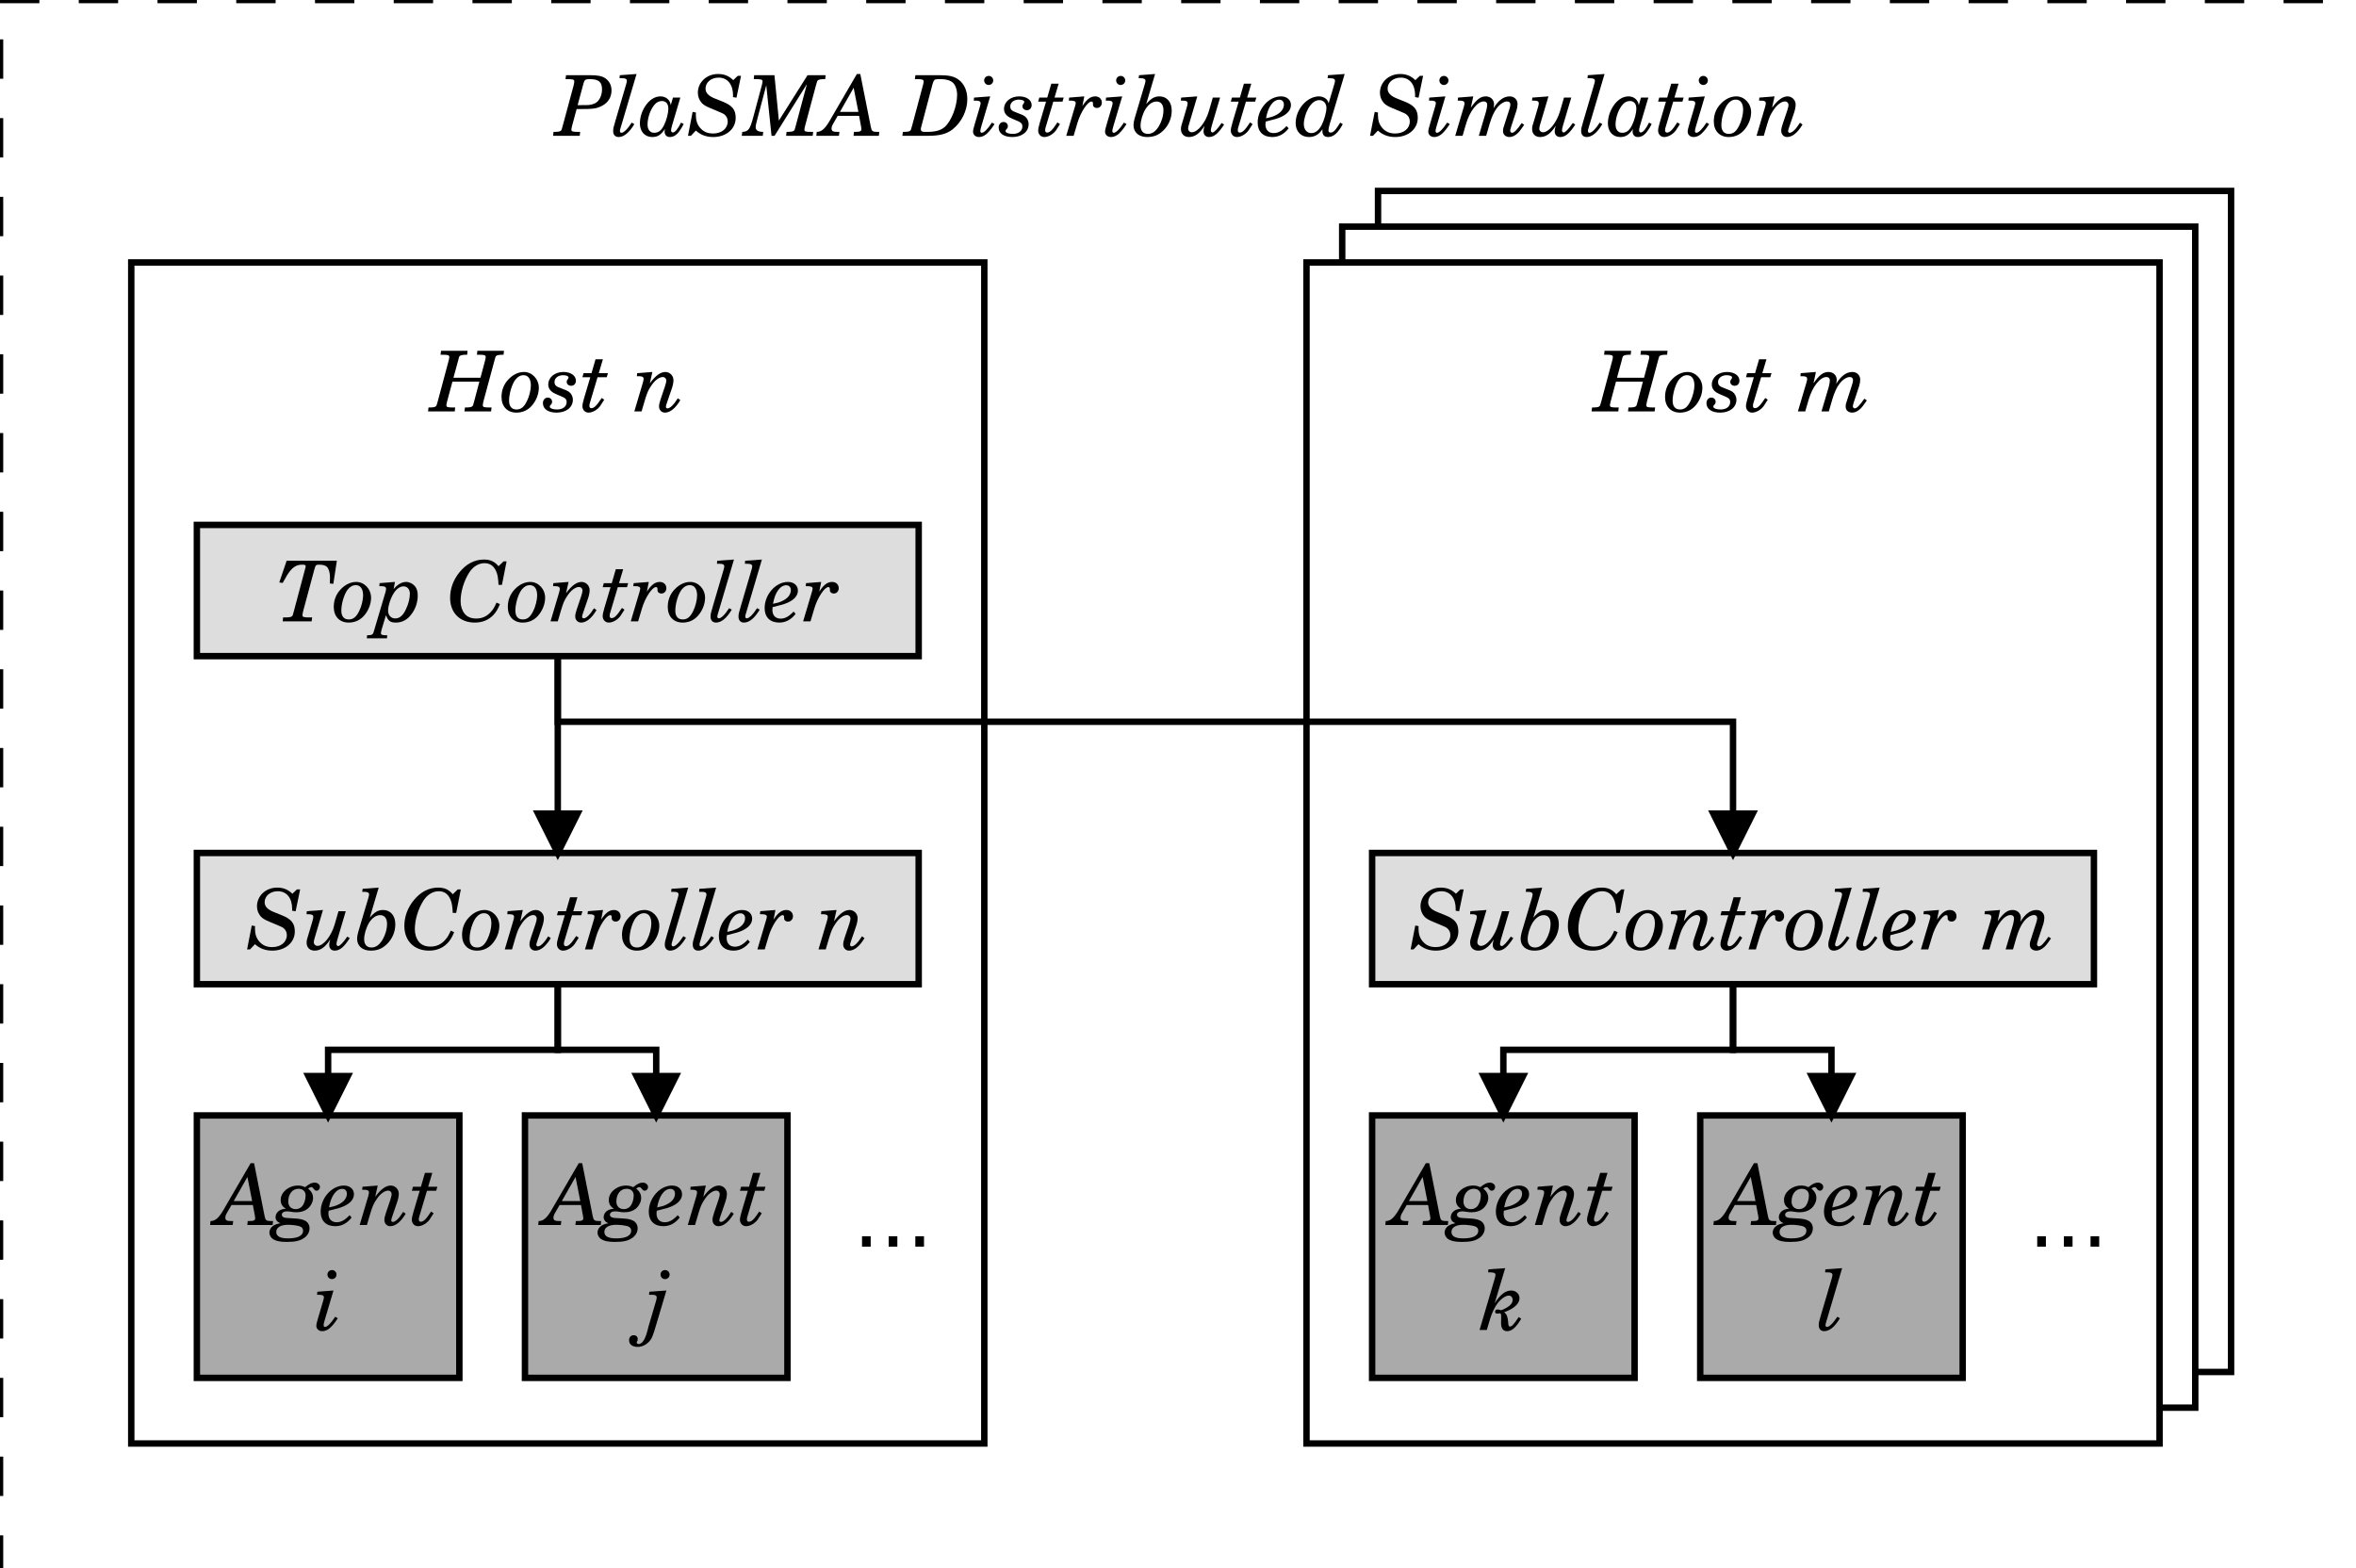 <?xml version="1.0" encoding="UTF-8"?>
<svg xmlns="http://www.w3.org/2000/svg" xmlns:xlink="http://www.w3.org/1999/xlink" width="365pt" height="243pt" viewBox="0 0 365 243" version="1.1">
<defs>
<g>
<symbol overflow="visible" id="glyph0-0">
<path style="stroke:none;" d=""/>
</symbol>
<symbol overflow="visible" id="glyph0-1">
<path style="stroke:none;" d="M 3.219 -4.141 L 3.438 -4.141 C 5.859 -4.141 6.312 -4.203 7.203 -4.672 C 8.109 -5.156 8.625 -6 8.625 -7.031 C 8.625 -7.844 8.281 -8.484 7.656 -8.922 C 7.172 -9.25 6.484 -9.391 5.406 -9.391 L 1.578 -9.391 L 1.5 -8.781 L 1.828 -8.781 C 2.672 -8.781 2.859 -8.703 2.859 -8.422 C 2.859 -8.312 2.812 -8.047 2.75 -7.781 L 1.078 -1.594 C 0.891 -0.891 0.891 -0.891 0.781 -0.797 C 0.641 -0.656 0.344 -0.609 -0.297 -0.609 L -0.359 -0.609 L -0.422 0 L 3.703 0 L 3.766 -0.609 L 3.438 -0.609 C 2.594 -0.609 2.406 -0.672 2.406 -0.969 C 2.406 -1.062 2.406 -1.062 2.531 -1.594 Z M 3.375 -4.75 L 4.297 -8.156 C 4.422 -8.641 4.594 -8.781 5.125 -8.781 L 5.281 -8.781 C 6.641 -8.781 7.156 -8.328 7.156 -7.172 C 7.156 -6.531 6.953 -5.922 6.609 -5.484 C 6.266 -5.062 5.797 -4.844 5.078 -4.766 C 4.906 -4.75 4.906 -4.75 3.625 -4.75 Z M 3.375 -4.75 "/>
</symbol>
<symbol overflow="visible" id="glyph0-2">
<path style="stroke:none;" d="M 3.828 -9.578 L 1.234 -9.391 L 1.188 -8.922 L 1.594 -8.922 C 2.125 -8.922 2.328 -8.797 2.328 -8.516 C 2.328 -8.391 2.281 -8.203 2.203 -7.938 L 0.562 -2.359 C 0.25 -1.328 0.203 -1.125 0.203 -0.719 C 0.203 -0.156 0.531 0.188 1.047 0.188 C 1.875 0.188 2.703 -0.5 3.484 -1.812 L 3.078 -2.047 C 2.438 -1.047 1.844 -0.469 1.484 -0.469 C 1.344 -0.469 1.25 -0.578 1.25 -0.734 C 1.25 -0.891 1.25 -0.891 1.422 -1.453 Z M 3.828 -9.578 "/>
</symbol>
<symbol overflow="visible" id="glyph0-3">
<path style="stroke:none;" d="M 5.141 -5.922 L 4.797 -4.75 C 4.703 -5.547 4.062 -6.109 3.219 -6.109 C 2.422 -6.109 1.672 -5.688 1.062 -4.906 C 0.406 -4.062 0.016 -2.969 0.016 -1.922 C 0.016 -0.656 0.781 0.188 1.938 0.188 C 2.75 0.188 3.266 -0.125 3.906 -1.062 C 3.859 -0.875 3.844 -0.781 3.844 -0.656 C 3.844 -0.141 4.172 0.188 4.641 0.188 C 5.219 0.188 5.703 -0.109 6.156 -0.75 C 6.422 -1.125 6.641 -1.484 6.797 -1.828 L 6.391 -2.047 C 5.906 -1.062 5.453 -0.516 5.109 -0.516 C 4.969 -0.516 4.844 -0.656 4.844 -0.844 C 4.844 -0.969 4.891 -1.219 4.984 -1.547 L 6.281 -5.922 Z M 3.438 -5.391 C 4.047 -5.391 4.422 -4.953 4.422 -4.234 C 4.422 -3.5 4.156 -2.453 3.75 -1.641 C 3.359 -0.828 2.891 -0.469 2.234 -0.469 C 1.594 -0.469 1.203 -0.953 1.203 -1.734 C 1.203 -2.891 1.703 -4.234 2.391 -4.938 C 2.672 -5.234 3.047 -5.391 3.438 -5.391 Z M 3.438 -5.391 "/>
</symbol>
<symbol overflow="visible" id="glyph0-4">
<path style="stroke:none;" d="M 8.219 -9.297 L 7.719 -9.297 L 7.016 -8.625 C 6.344 -9.281 5.609 -9.578 4.656 -9.578 C 2.906 -9.578 1.531 -8.312 1.531 -6.672 C 1.531 -6.078 1.75 -5.516 2.141 -5.078 C 2.406 -4.797 2.766 -4.578 3.438 -4.297 L 4.562 -3.828 C 5.266 -3.531 5.422 -3.453 5.578 -3.359 C 5.953 -3.078 6.156 -2.703 6.156 -2.219 C 6.156 -1.125 5.219 -0.359 3.891 -0.359 C 3.047 -0.359 2.422 -0.625 1.906 -1.203 C 1.438 -1.734 1.219 -2.375 1.219 -3.25 C 1.219 -3.297 1.219 -3.469 1.234 -3.609 L 0.719 -3.703 L 0 0 L 0.453 0 L 1.219 -0.812 C 1.953 -0.141 2.844 0.188 3.906 0.188 C 5.922 0.188 7.391 -1.062 7.391 -2.781 C 7.391 -4.062 6.844 -4.719 5.297 -5.328 L 4.203 -5.766 C 3.172 -6.172 2.719 -6.656 2.719 -7.312 C 2.719 -8.281 3.594 -9.016 4.75 -9.016 C 6.125 -9.016 6.984 -7.969 6.984 -6.25 C 6.984 -6.219 6.984 -6.109 6.969 -6 L 7.516 -5.906 Z M 8.219 -9.297 "/>
</symbol>
<symbol overflow="visible" id="glyph0-5">
<path style="stroke:none;" d="M 4.719 -9.391 L 1.578 -9.391 L 1.516 -8.781 L 1.844 -8.781 C 2.688 -8.781 2.875 -8.703 2.875 -8.422 C 2.875 -8.312 2.828 -8.094 2.75 -7.781 L 1.422 -2.828 C 0.922 -0.969 0.656 -0.641 -0.266 -0.609 L -0.344 0 L 2.906 0 L 2.984 -0.609 C 2.203 -0.609 1.812 -0.844 1.812 -1.328 C 1.812 -1.609 1.828 -1.656 2.125 -2.828 L 3.453 -7.828 L 4.266 0 L 4.734 0 L 9.75 -8.016 L 8.031 -1.594 C 7.844 -0.891 7.844 -0.891 7.734 -0.797 C 7.594 -0.656 7.281 -0.609 6.641 -0.609 L 6.594 -0.609 L 6.531 0 L 10.641 0 L 10.719 -0.609 L 10.391 -0.609 C 9.547 -0.609 9.359 -0.672 9.359 -0.969 C 9.359 -1.047 9.406 -1.344 9.484 -1.594 L 11.141 -7.781 C 11.344 -8.5 11.344 -8.5 11.438 -8.594 C 11.578 -8.719 11.875 -8.781 12.531 -8.781 L 12.578 -8.781 L 12.656 -9.391 L 9.844 -9.391 L 5.406 -2.359 Z M 4.719 -9.391 "/>
</symbol>
<symbol overflow="visible" id="glyph0-6">
<path style="stroke:none;" d="M 5.75 -9.578 L 5.219 -9.578 L 0.922 -2.188 C 0.234 -1.047 -0.297 -0.609 -1 -0.609 L -1.062 0 L 2.438 0 L 2.516 -0.609 L 2.203 -0.609 C 1.516 -0.609 1.297 -0.734 1.297 -1.125 C 1.297 -1.328 1.375 -1.594 1.531 -1.844 L 2.25 -3.094 L 5.562 -3.094 L 5.859 -1.5 C 5.891 -1.344 5.922 -1.172 5.922 -1.078 C 5.922 -0.703 5.719 -0.609 4.984 -0.609 L 4.766 -0.609 L 4.703 0 L 8.625 0 L 8.688 -0.609 L 8.359 -0.609 C 7.641 -0.609 7.5 -0.734 7.375 -1.406 Z M 5.453 -3.703 L 2.594 -3.703 L 4.719 -7.438 Z M 5.453 -3.703 "/>
</symbol>
<symbol overflow="visible" id="glyph0-7">
<path style="stroke:none;" d=""/>
</symbol>
<symbol overflow="visible" id="glyph0-8">
<path style="stroke:none;" d="M -0.5 0 L 3.438 0 C 5.266 0 6.375 -0.281 7.281 -1 C 8.672 -2.109 9.562 -3.906 9.562 -5.656 C 9.562 -6.984 9.078 -8.062 8.203 -8.703 C 7.547 -9.203 6.734 -9.391 5.281 -9.391 L 1.516 -9.391 L 1.438 -8.781 L 1.766 -8.781 C 2.609 -8.781 2.797 -8.703 2.797 -8.422 C 2.797 -8.312 2.75 -8.047 2.672 -7.781 L 1.016 -1.594 C 0.828 -0.891 0.812 -0.891 0.719 -0.797 C 0.578 -0.656 0.266 -0.609 -0.359 -0.609 L -0.422 -0.609 Z M 2.953 -0.609 C 2.547 -0.609 2.359 -0.734 2.359 -0.984 C 2.359 -1.094 2.375 -1.281 2.438 -1.438 L 4.156 -7.938 C 4.375 -8.703 4.453 -8.781 5.141 -8.781 L 5.531 -8.781 C 6.312 -8.781 6.984 -8.562 7.359 -8.203 C 7.734 -7.828 7.984 -7.109 7.984 -6.359 C 7.984 -4.578 7.094 -2.281 6.047 -1.359 C 5.453 -0.844 4.625 -0.609 3.359 -0.609 Z M 2.953 -0.609 "/>
</symbol>
<symbol overflow="visible" id="glyph0-9">
<path style="stroke:none;" d="M 3 -6.109 L 0.5 -5.922 L 0.453 -5.453 L 0.766 -5.453 C 1.297 -5.453 1.516 -5.328 1.516 -5.047 C 1.516 -4.922 1.469 -4.766 1.391 -4.469 L 0.641 -1.938 C 0.406 -1.125 0.344 -0.906 0.344 -0.625 C 0.344 -0.172 0.734 0.188 1.25 0.188 C 1.812 0.188 2.344 -0.109 2.859 -0.719 C 3.094 -0.969 3.297 -1.266 3.672 -1.812 L 3.266 -2.047 C 2.609 -1.047 2.047 -0.469 1.688 -0.469 C 1.562 -0.469 1.469 -0.578 1.469 -0.734 C 1.469 -0.875 1.516 -1.109 1.625 -1.469 Z M 2.766 -9.281 C 2.375 -9.281 2.062 -8.969 2.062 -8.578 C 2.062 -8.203 2.375 -7.875 2.75 -7.875 C 3.156 -7.875 3.469 -8.188 3.469 -8.578 C 3.469 -8.969 3.156 -9.281 2.766 -9.281 Z M 2.766 -9.281 "/>
</symbol>
<symbol overflow="visible" id="glyph0-10">
<path style="stroke:none;" d="M 3.172 -6.109 C 1.812 -6.109 0.812 -5.281 0.812 -4.141 C 0.812 -3.594 1.141 -3.125 1.719 -2.828 C 1.922 -2.719 2.203 -2.594 2.734 -2.375 C 3.469 -2.078 3.656 -1.891 3.656 -1.438 C 3.656 -0.75 3.062 -0.297 2.172 -0.297 C 1.516 -0.297 1.047 -0.484 1.047 -0.734 C 1.047 -0.812 1.078 -0.891 1.125 -0.938 C 1.359 -1.203 1.406 -1.266 1.406 -1.5 C 1.406 -1.859 1.125 -2.141 0.734 -2.141 C 0.312 -2.141 -0.016 -1.781 -0.016 -1.281 C -0.016 -0.359 0.812 0.188 2.109 0.188 C 3.594 0.188 4.625 -0.625 4.625 -1.812 C 4.625 -2.312 4.391 -2.766 3.984 -3.062 C 3.688 -3.234 3.562 -3.297 2.844 -3.562 C 2 -3.859 1.781 -4.062 1.781 -4.578 C 1.781 -5.172 2.359 -5.609 3.109 -5.609 C 3.594 -5.609 3.953 -5.469 3.953 -5.266 C 3.953 -5.219 3.922 -5.141 3.891 -5.078 C 3.703 -4.828 3.672 -4.766 3.672 -4.562 C 3.672 -4.219 3.969 -3.969 4.359 -3.969 C 4.797 -3.969 5.094 -4.297 5.094 -4.766 C 5.094 -5.547 4.297 -6.109 3.172 -6.109 Z M 3.172 -6.109 "/>
</symbol>
<symbol overflow="visible" id="glyph0-11">
<path style="stroke:none;" d="M 3.5 -8.078 L 2.359 -8.078 L 1.734 -5.922 L 0.5 -5.922 L 0.328 -5.297 L 1.547 -5.297 L 0.578 -2.031 C 0.391 -1.375 0.328 -1.078 0.328 -0.797 C 0.328 -0.25 0.734 0.188 1.266 0.188 C 1.875 0.188 2.594 -0.203 3.062 -0.812 C 3.234 -1.062 3.359 -1.281 3.703 -1.812 L 3.312 -2.078 C 2.516 -0.859 2.125 -0.5 1.703 -0.5 C 1.516 -0.5 1.406 -0.641 1.406 -0.859 C 1.406 -0.969 1.422 -1.047 1.438 -1.156 L 2.672 -5.297 L 4.094 -5.297 L 4.281 -5.922 L 2.859 -5.922 Z M 3.5 -8.078 "/>
</symbol>
<symbol overflow="visible" id="glyph0-12">
<path style="stroke:none;" d="M 2.906 -6.109 L 0.562 -5.922 L 0.5 -5.453 L 0.812 -5.453 C 1.344 -5.453 1.578 -5.328 1.578 -5.078 C 1.578 -4.984 1.516 -4.703 1.438 -4.469 L 0.109 0 L 1.25 0 L 1.859 -2.047 C 2.344 -3.672 3.422 -5.312 4.016 -5.312 C 4.172 -5.312 4.25 -5.219 4.25 -5.016 C 4.25 -4.719 4.25 -4.688 4.297 -4.609 C 4.406 -4.422 4.609 -4.312 4.859 -4.312 C 5.297 -4.312 5.625 -4.672 5.625 -5.141 C 5.625 -5.703 5.203 -6.109 4.609 -6.109 C 3.875 -6.109 3.297 -5.672 2.609 -4.609 Z M 2.906 -6.109 "/>
</symbol>
<symbol overflow="visible" id="glyph0-13">
<path style="stroke:none;" d="M 3.766 -9.578 L 1.281 -9.391 L 1.219 -8.922 L 1.531 -8.922 C 2.062 -8.922 2.281 -8.797 2.281 -8.5 C 2.281 -8.391 2.234 -8.234 2.156 -7.938 L 0.594 -2.688 C 0.484 -2.281 0.422 -1.922 0.422 -1.656 C 0.422 -0.531 1.25 0.188 2.531 0.188 C 3.547 0.188 4.312 -0.109 5.031 -0.812 C 5.875 -1.625 6.344 -2.719 6.344 -3.906 C 6.344 -5.234 5.594 -6.109 4.438 -6.109 C 3.672 -6.109 3.125 -5.781 2.391 -4.922 Z M 4 -5.312 C 4.672 -5.312 5.062 -4.812 5.062 -3.969 C 5.062 -3.141 4.797 -2.234 4.359 -1.5 C 3.859 -0.672 3.312 -0.297 2.641 -0.297 C 1.938 -0.297 1.516 -0.766 1.516 -1.562 C 1.516 -2.359 1.828 -3.375 2.281 -4.141 C 2.781 -4.906 3.359 -5.312 4 -5.312 Z M 4 -5.312 "/>
</symbol>
<symbol overflow="visible" id="glyph0-14">
<path style="stroke:none;" d="M 6.609 -5.922 L 5.484 -5.922 L 4.875 -3.828 C 4.344 -2.031 3.141 -0.547 2.219 -0.547 C 1.906 -0.547 1.656 -0.797 1.656 -1.109 C 1.656 -1.266 1.703 -1.5 1.812 -1.844 L 3.078 -6.109 L 0.578 -5.922 L 0.531 -5.453 L 0.844 -5.453 C 1.375 -5.453 1.578 -5.328 1.578 -5.031 C 1.578 -4.906 1.531 -4.703 1.469 -4.469 L 0.953 -2.719 C 0.547 -1.422 0.547 -1.422 0.547 -1.016 C 0.547 -0.297 1.047 0.188 1.781 0.188 C 2.688 0.188 3.438 -0.344 4.203 -1.547 C 4.062 -1.094 4.047 -0.906 4.047 -0.656 C 4.047 -0.172 4.391 0.188 4.875 0.188 C 5.672 0.188 6.312 -0.328 7.234 -1.75 L 6.844 -1.984 C 6.203 -1.047 5.688 -0.516 5.422 -0.516 C 5.297 -0.516 5.172 -0.656 5.172 -0.828 C 5.172 -0.969 5.219 -1.219 5.328 -1.594 Z M 6.609 -5.922 "/>
</symbol>
<symbol overflow="visible" id="glyph0-15">
<path style="stroke:none;" d="M 4.406 -1.516 C 3.641 -0.719 3.062 -0.422 2.391 -0.422 C 1.609 -0.422 1.125 -0.938 1.125 -1.766 C 1.125 -1.859 1.141 -2.047 1.156 -2.203 C 2.672 -2.578 2.938 -2.656 3.516 -2.906 C 4.531 -3.359 5.078 -4.016 5.078 -4.766 C 5.078 -5.562 4.453 -6.109 3.531 -6.109 C 1.641 -6.109 -0.078 -4.172 -0.078 -2.047 C -0.078 -0.656 0.766 0.188 2.172 0.188 C 3.172 0.188 4.016 -0.25 4.719 -1.156 Z M 1.219 -2.719 C 1.516 -4.469 2.312 -5.594 3.281 -5.594 C 3.703 -5.594 3.984 -5.297 3.984 -4.844 C 3.984 -4.141 3.484 -3.516 2.547 -3.109 C 2.172 -2.938 1.953 -2.875 1.219 -2.719 Z M 1.219 -2.719 "/>
</symbol>
<symbol overflow="visible" id="glyph0-16">
<path style="stroke:none;" d="M 6.938 -2.047 C 6.188 -0.828 5.859 -0.5 5.438 -0.5 C 5.219 -0.5 5.109 -0.625 5.109 -0.844 C 5.109 -1.031 5.172 -1.328 5.297 -1.781 L 7.625 -9.578 L 5.031 -9.391 L 4.984 -8.922 L 5.375 -8.922 C 5.922 -8.922 6.125 -8.797 6.125 -8.516 C 6.125 -8.391 6.078 -8.203 6 -7.938 L 5.141 -5.047 C 5.047 -5.359 4.969 -5.484 4.828 -5.641 C 4.547 -5.922 4.109 -6.109 3.656 -6.109 C 1.781 -6.109 0.031 -4.109 0.031 -1.953 C 0.031 -0.672 0.875 0.188 2.078 0.188 C 2.969 0.188 3.609 -0.188 4.188 -1.016 C 4.172 -0.906 4.172 -0.781 4.172 -0.734 C 4.172 -0.125 4.484 0.188 5.062 0.188 C 5.875 0.188 6.609 -0.438 7.328 -1.812 Z M 3.688 -5.531 C 4.328 -5.531 4.797 -5.031 4.797 -4.344 C 4.797 -3.656 4.469 -2.469 4.062 -1.672 C 3.625 -0.844 3.078 -0.422 2.453 -0.422 C 1.766 -0.422 1.297 -0.969 1.297 -1.812 C 1.297 -2.562 1.578 -3.516 1.984 -4.234 C 2.484 -5.094 3.062 -5.531 3.688 -5.531 Z M 3.688 -5.531 "/>
</symbol>
<symbol overflow="visible" id="glyph0-17">
<path style="stroke:none;" d="M 2.984 -6.109 L 0.625 -5.922 L 0.578 -5.453 L 0.891 -5.453 C 1.422 -5.453 1.625 -5.328 1.625 -5.031 C 1.625 -4.906 1.594 -4.703 1.516 -4.469 L 0.188 0 L 1.328 0 L 1.859 -1.828 C 2.438 -3.828 3.625 -5.328 4.609 -5.328 C 4.938 -5.328 5.141 -5.141 5.141 -4.828 C 5.141 -4.562 5.047 -4.016 4.891 -3.516 L 3.844 0 L 4.984 0 L 5.531 -1.891 C 5.859 -2.969 6.188 -3.688 6.609 -4.25 C 7.078 -4.891 7.734 -5.328 8.234 -5.328 C 8.547 -5.328 8.734 -5.141 8.734 -4.844 C 8.734 -4.672 8.672 -4.375 8.547 -4.016 L 7.953 -2.172 C 7.609 -1.156 7.594 -1.078 7.594 -0.719 C 7.594 -0.172 8.016 0.188 8.609 0.188 C 9.031 0.188 9.453 -0.016 9.891 -0.422 C 10.156 -0.688 10.328 -0.906 10.875 -1.703 L 10.484 -1.969 C 9.781 -0.953 9.328 -0.469 8.984 -0.469 C 8.844 -0.469 8.703 -0.625 8.703 -0.797 C 8.703 -0.906 8.75 -1.047 8.859 -1.438 L 9.688 -3.953 C 9.781 -4.234 9.844 -4.656 9.844 -4.922 C 9.844 -5.609 9.328 -6.109 8.625 -6.109 C 7.703 -6.109 6.875 -5.5 6.125 -4.281 C 6.172 -4.531 6.203 -4.75 6.203 -4.906 C 6.203 -5.594 5.656 -6.109 4.938 -6.109 C 4.125 -6.109 3.516 -5.656 2.609 -4.359 Z M 2.984 -6.109 "/>
</symbol>
<symbol overflow="visible" id="glyph0-18">
<path style="stroke:none;" d="M 3.547 -6.109 C 2.703 -6.109 1.859 -5.719 1.156 -4.984 C 0.438 -4.25 0.062 -3.312 0.062 -2.234 C 0.062 -0.75 0.969 0.188 2.375 0.188 C 3.312 0.188 4.125 -0.172 4.75 -0.875 C 5.438 -1.656 5.844 -2.688 5.844 -3.656 C 5.844 -5 4.812 -6.109 3.547 -6.109 Z M 3.484 -5.609 C 4.203 -5.609 4.609 -5.016 4.609 -4.016 C 4.609 -3.344 4.359 -2.297 4 -1.594 C 3.562 -0.688 3.078 -0.297 2.391 -0.297 C 1.641 -0.297 1.234 -0.781 1.234 -1.656 C 1.234 -2.75 1.672 -4.203 2.203 -4.906 C 2.578 -5.375 2.984 -5.609 3.484 -5.609 Z M 3.484 -5.609 "/>
</symbol>
<symbol overflow="visible" id="glyph0-19">
<path style="stroke:none;" d="M 2.984 -6.109 L 0.625 -5.922 L 0.578 -5.453 L 0.891 -5.453 C 1.422 -5.453 1.625 -5.328 1.625 -5.047 C 1.625 -4.922 1.594 -4.766 1.516 -4.469 L 0.188 0 L 1.312 0 L 1.844 -1.812 C 2.188 -2.938 2.344 -3.297 2.812 -3.984 C 3.359 -4.828 4.062 -5.328 4.609 -5.328 C 4.906 -5.328 5.141 -5.094 5.141 -4.797 C 5.141 -4.578 5.062 -4.297 4.938 -3.891 L 4.25 -1.859 C 4.078 -1.359 4.016 -1.047 4.016 -0.766 C 4.016 -0.219 4.406 0.188 4.922 0.188 C 5.75 0.188 6.578 -0.5 7.312 -1.75 L 6.922 -2.031 C 6.281 -1 5.719 -0.469 5.312 -0.469 C 5.188 -0.469 5.078 -0.578 5.078 -0.719 C 5.078 -0.859 5.125 -1.016 5.328 -1.594 L 5.938 -3.375 C 6.156 -3.969 6.25 -4.469 6.25 -4.844 C 6.25 -5.531 5.688 -6.109 5 -6.109 C 4.234 -6.109 3.469 -5.547 2.594 -4.359 Z M 2.984 -6.109 "/>
</symbol>
<symbol overflow="visible" id="glyph0-20">
<path style="stroke:none;" d="M 7.453 -4.609 L 6.656 -1.594 C 6.469 -0.906 6.469 -0.891 6.359 -0.797 C 6.219 -0.656 5.906 -0.609 5.266 -0.609 L 5.219 -0.609 L 5.141 0 L 9.266 0 L 9.344 -0.609 L 9.016 -0.609 C 8.156 -0.609 7.984 -0.672 7.984 -0.969 C 7.984 -1.047 8.031 -1.359 8.094 -1.594 L 9.766 -7.781 C 9.953 -8.5 9.953 -8.5 10.062 -8.594 C 10.203 -8.719 10.5 -8.781 11.156 -8.781 L 11.203 -8.781 L 11.266 -9.391 L 7.141 -9.391 L 7.078 -8.781 L 7.406 -8.781 C 8.25 -8.781 8.438 -8.703 8.438 -8.422 C 8.438 -8.312 8.391 -8.094 8.312 -7.781 L 7.625 -5.219 L 3.438 -5.219 L 4.141 -7.781 C 4.312 -8.5 4.312 -8.5 4.438 -8.594 C 4.562 -8.719 4.875 -8.781 5.516 -8.781 L 5.562 -8.781 L 5.625 -9.391 L 1.516 -9.391 L 1.438 -8.781 L 1.766 -8.781 C 2.609 -8.781 2.797 -8.703 2.797 -8.422 C 2.797 -8.312 2.75 -8.047 2.672 -7.781 L 1.016 -1.594 C 0.828 -0.906 0.812 -0.891 0.719 -0.797 C 0.578 -0.656 0.266 -0.609 -0.359 -0.609 L -0.422 -0.609 L -0.5 0 L 3.641 0 L 3.703 -0.609 L 3.359 -0.609 C 2.516 -0.609 2.344 -0.672 2.344 -0.969 C 2.344 -1.062 2.344 -1.062 2.469 -1.594 L 3.281 -4.609 Z M 7.453 -4.609 "/>
</symbol>
<symbol overflow="visible" id="glyph0-21">
<path style="stroke:none;" d="M 4.969 -5.609 C 5.172 -5.797 5.297 -5.859 5.453 -5.859 C 5.578 -5.859 5.688 -5.797 5.781 -5.656 C 6 -5.375 6.078 -5.312 6.281 -5.312 C 6.562 -5.312 6.797 -5.562 6.797 -5.891 C 6.797 -6.25 6.438 -6.562 5.984 -6.562 C 5.531 -6.562 5.172 -6.391 4.5 -5.859 C 4.078 -6.047 3.797 -6.109 3.375 -6.109 C 1.953 -6.109 0.719 -5.078 0.719 -3.891 C 0.719 -3.266 0.969 -2.828 1.516 -2.531 C 0.922 -2.453 0.656 -2.359 0.344 -2.109 C 0.094 -1.891 -0.078 -1.547 -0.078 -1.234 C -0.078 -0.797 0.125 -0.516 0.641 -0.266 C 0.094 -0.156 -0.109 -0.078 -0.391 0.094 C -0.781 0.328 -1.031 0.734 -1.031 1.172 C -1.031 1.531 -0.844 1.891 -0.562 2.125 C -0.031 2.484 0.562 2.625 1.641 2.625 C 2.922 2.625 3.672 2.469 4.297 2.047 C 4.859 1.688 5.188 1.125 5.188 0.516 C 5.188 0.016 4.938 -0.422 4.516 -0.656 C 4.094 -0.875 3.672 -0.969 2.797 -1.016 C 1.656 -1.078 1.547 -1.094 1.359 -1.125 C 1.047 -1.203 0.891 -1.359 0.891 -1.594 C 0.891 -1.891 1.203 -2.109 1.656 -2.109 C 1.828 -2.109 2.016 -2.094 2.203 -2.062 C 2.734 -1.984 2.812 -1.969 3.141 -1.969 C 3.859 -1.969 4.438 -2.156 4.891 -2.516 C 5.391 -2.922 5.734 -3.594 5.734 -4.172 C 5.734 -4.766 5.469 -5.25 4.969 -5.609 Z M 3.469 -5.609 C 4.141 -5.609 4.578 -5.219 4.578 -4.578 C 4.578 -3.969 4.375 -3.297 4.047 -2.906 C 3.812 -2.625 3.438 -2.453 3.047 -2.453 C 2.344 -2.453 1.891 -2.906 1.891 -3.625 C 1.891 -4.797 2.531 -5.609 3.469 -5.609 Z M 1.891 -0.031 C 2.469 -0.031 3.406 0.094 3.703 0.219 C 4.031 0.344 4.188 0.578 4.188 0.891 C 4.188 1.656 3.359 2.078 1.875 2.078 C 0.625 2.078 0.031 1.75 0.031 1.078 C 0.031 0.375 0.719 -0.031 1.891 -0.031 Z M 1.891 -0.031 "/>
</symbol>
<symbol overflow="visible" id="glyph0-22">
<path style="stroke:none;" d="M 9.438 -9.391 L 1.656 -9.391 L 0.516 -6.031 L 1.047 -5.953 C 1.688 -7.109 1.812 -7.328 2.172 -7.781 C 2.688 -8.453 3.297 -8.781 4 -8.781 L 4.188 -8.781 C 4.484 -8.781 4.609 -8.703 4.609 -8.547 C 4.609 -8.484 4.594 -8.375 4.547 -8.234 L 2.781 -1.594 C 2.594 -0.906 2.594 -0.891 2.484 -0.797 C 2.344 -0.656 2.031 -0.609 1.391 -0.609 L 1.109 -0.609 L 1.047 0 L 5.531 0 L 5.609 -0.609 L 5.141 -0.609 C 4.297 -0.609 4.109 -0.672 4.109 -0.969 C 4.109 -1.047 4.156 -1.359 4.219 -1.594 L 5.953 -8.047 C 6.141 -8.703 6.203 -8.781 6.609 -8.781 L 6.781 -8.781 C 7.281 -8.781 7.656 -8.656 7.891 -8.453 C 8.188 -8.156 8.375 -7.547 8.375 -6.781 C 8.375 -6.547 8.375 -6.406 8.344 -5.875 L 8.891 -5.812 Z M 9.438 -9.391 "/>
</symbol>
<symbol overflow="visible" id="glyph0-23">
<path style="stroke:none;" d="M 3.047 -6.109 L 0.672 -5.922 L 0.625 -5.453 L 0.938 -5.453 C 1.469 -5.453 1.672 -5.328 1.672 -5.047 C 1.672 -4.906 1.641 -4.719 1.562 -4.469 L -0.109 1.172 C -0.359 2.109 -0.375 2.125 -1.266 2.156 L -1.312 2.625 L 1.812 2.625 L 1.859 2.156 L 1.703 2.156 C 1.078 2.156 0.875 2.078 0.875 1.812 C 0.875 1.719 0.922 1.5 1.016 1.172 L 1.656 -0.953 C 2 -0.047 2.344 0.188 3.203 0.188 C 4.109 0.188 4.906 -0.203 5.531 -1.016 C 6.203 -1.844 6.578 -2.922 6.578 -3.984 C 6.578 -4.625 6.453 -5.062 6.156 -5.438 C 5.812 -5.844 5.297 -6.109 4.781 -6.109 C 4.125 -6.109 3.438 -5.719 2.844 -5 Z M 4.375 -5.422 C 4.969 -5.422 5.359 -4.969 5.359 -4.281 C 5.359 -3.562 5.141 -2.672 4.75 -1.875 C 4.297 -0.891 3.766 -0.453 3.078 -0.453 C 2.438 -0.453 1.984 -0.969 1.984 -1.656 C 1.984 -2.406 2.391 -3.656 2.891 -4.406 C 3.312 -5.062 3.859 -5.422 4.375 -5.422 Z M 4.375 -5.422 "/>
</symbol>
<symbol overflow="visible" id="glyph0-24">
<path style="stroke:none;" d="M 8.016 -8.547 C 7.391 -9.281 6.734 -9.578 5.75 -9.578 C 4.312 -9.578 3.016 -8.906 1.969 -7.609 C 1.016 -6.438 0.516 -5.078 0.516 -3.641 C 0.516 -1.328 2.031 0.188 4.344 0.188 C 5.484 0.188 6.469 -0.203 7.203 -0.969 C 7.609 -1.391 7.906 -1.875 8.234 -2.672 L 7.703 -2.906 C 7.391 -2.203 7.203 -1.891 6.969 -1.625 C 6.312 -0.812 5.531 -0.438 4.562 -0.438 C 3.75 -0.438 3.141 -0.703 2.75 -1.203 C 2.359 -1.688 2.141 -2.375 2.141 -3.125 C 2.141 -4.609 2.672 -6.312 3.484 -7.578 C 4.078 -8.5 4.953 -9.016 5.844 -9.016 C 6.703 -9.016 7.312 -8.578 7.672 -7.703 C 7.875 -7.234 7.969 -6.656 8.016 -5.656 L 8.547 -5.656 L 9.266 -9.297 L 8.797 -9.297 Z M 8.016 -8.547 "/>
</symbol>
<symbol overflow="visible" id="glyph0-25">
<path style="stroke:none;" d="M 3.625 -6.109 L 0.984 -5.922 L 0.938 -5.453 L 1.391 -5.453 C 1.922 -5.453 2.125 -5.328 2.125 -5.031 C 2.125 -4.922 2.109 -4.766 2.016 -4.469 L 1.031 -1.125 C 0.969 -0.953 0.828 -0.469 0.703 0.062 C 0.344 1.484 -0.125 2.188 -0.703 2.188 C -0.844 2.188 -0.969 2.062 -0.969 1.953 C -0.969 1.891 -0.953 1.828 -0.906 1.766 C -0.812 1.594 -0.812 1.547 -0.812 1.422 C -0.812 1.047 -1.062 0.812 -1.438 0.812 C -1.859 0.812 -2.156 1.125 -2.156 1.594 C -2.156 2.219 -1.641 2.625 -0.828 2.625 C -0.141 2.625 0.516 2.297 1.031 1.719 C 1.422 1.234 1.516 0.969 2.078 -0.906 Z M 3.422 -9.281 C 3.031 -9.281 2.719 -8.969 2.719 -8.578 C 2.719 -8.203 3.031 -7.875 3.406 -7.875 C 3.812 -7.875 4.125 -8.188 4.125 -8.578 C 4.125 -8.969 3.812 -9.281 3.422 -9.281 Z M 3.422 -9.281 "/>
</symbol>
<symbol overflow="visible" id="glyph0-26">
<path style="stroke:none;" d="M 3.906 -9.578 L 1.312 -9.391 L 1.266 -8.922 L 1.656 -8.922 C 2.203 -8.922 2.406 -8.797 2.406 -8.516 C 2.406 -8.391 2.359 -8.234 2.281 -7.938 L -0.062 0 L 1.062 0 L 1.562 -1.688 C 1.812 -2.562 2.312 -3.594 2.734 -4.141 C 3.297 -4.859 3.984 -5.328 4.469 -5.328 C 4.812 -5.328 5.062 -5.047 5.062 -4.672 C 5.062 -4.141 4.688 -3.719 3.812 -3.281 C 3.516 -3.141 3.359 -3.062 3.266 -3.062 C 3.234 -3.062 3.172 -3.078 3.094 -3.109 C 3 -3.141 2.844 -3.172 2.75 -3.172 C 2.484 -3.172 2.344 -3.047 2.344 -2.828 C 2.344 -2.672 2.469 -2.531 2.625 -2.531 C 2.656 -2.531 2.719 -2.531 2.812 -2.547 C 3.047 -2.578 3.047 -2.578 3.062 -2.578 C 3.219 -2.578 3.281 -2.453 3.281 -2.219 L 3.281 -1.734 C 3.266 -1.406 3.266 -1.156 3.266 -1.109 C 3.266 -0.234 3.578 0.188 4.219 0.188 C 4.938 0.188 5.594 -0.391 6.391 -1.734 L 6 -2 C 5.25 -0.859 4.953 -0.531 4.641 -0.531 C 4.453 -0.531 4.406 -0.656 4.375 -1.172 C 4.297 -2.078 4.156 -2.422 3.75 -2.75 C 5.281 -3.297 6.125 -4.062 6.125 -4.922 C 6.125 -5.594 5.562 -6.109 4.844 -6.109 C 3.953 -6.109 3.172 -5.516 2.281 -4.141 Z M 3.906 -9.578 "/>
</symbol>
<symbol overflow="visible" id="glyph1-0">
<path style="stroke:none;" d="M 0.641 2.297 L 0.641 -9.172 L 7.141 -9.172 L 7.141 2.297 Z M 1.375 1.578 L 6.422 1.578 L 6.422 -8.438 L 1.375 -8.438 Z M 1.375 1.578 "/>
</symbol>
<symbol overflow="visible" id="glyph1-1">
<path style="stroke:none;" d="M 1.391 -1.609 L 2.734 -1.609 L 2.734 0 L 1.391 0 Z M 1.391 -1.609 "/>
</symbol>
</g>
</defs>
<g id="surface161180">
<rect x="0" y="0" width="365" height="243" style="fill:rgb(100%,100%,100%);fill-opacity:1;stroke:none;"/>
<path style="fill:none;stroke-width:0.049;stroke-linecap:butt;stroke-linejoin:miter;stroke:rgb(0%,0%,0%);stroke-opacity:1;stroke-dasharray:0.3,0.3;stroke-miterlimit:10;" d="M 10 4 L 28 4 L 28 16 L 10 16 Z M 10 4 " transform="matrix(20.332,0,0,20.332,-203.318,-81.327)"/>
<g style="fill:rgb(0%,0%,0%);fill-opacity:1;">
  <use xlink:href="#glyph0-1" x="86.113" y="21.042"/>
  <use xlink:href="#glyph0-2" x="94.79" y="21.042"/>
  <use xlink:href="#glyph0-3" x="99.118" y="21.042"/>
  <use xlink:href="#glyph0-4" x="106.584" y="21.042"/>
  <use xlink:href="#glyph0-5" x="115.261" y="21.042"/>
  <use xlink:href="#glyph0-6" x="127.531" y="21.042"/>
  <use xlink:href="#glyph0-7" x="136.685" y="21.042"/>
  <use xlink:href="#glyph0-8" x="140.298" y="21.042"/>
  <use xlink:href="#glyph0-9" x="150.405" y="21.042"/>
  <use xlink:href="#glyph0-10" x="154.733" y="21.042"/>
  <use xlink:href="#glyph0-11" x="160.511" y="21.042"/>
  <use xlink:href="#glyph0-12" x="165.078" y="21.042"/>
  <use xlink:href="#glyph0-9" x="170.856" y="21.042"/>
  <use xlink:href="#glyph0-13" x="175.184" y="21.042"/>
  <use xlink:href="#glyph0-14" x="182.411" y="21.042"/>
  <use xlink:href="#glyph0-11" x="190.354" y="21.042"/>
  <use xlink:href="#glyph0-15" x="194.92" y="21.042"/>
  <use xlink:href="#glyph0-16" x="200.698" y="21.042"/>
  <use xlink:href="#glyph0-7" x="208.64" y="21.042"/>
  <use xlink:href="#glyph0-4" x="212.254" y="21.042"/>
  <use xlink:href="#glyph0-9" x="220.931" y="21.042"/>
  <use xlink:href="#glyph0-17" x="225.259" y="21.042"/>
  <use xlink:href="#glyph0-14" x="236.815" y="21.042"/>
  <use xlink:href="#glyph0-2" x="244.757" y="21.042"/>
  <use xlink:href="#glyph0-3" x="249.085" y="21.042"/>
  <use xlink:href="#glyph0-11" x="256.551" y="21.042"/>
  <use xlink:href="#glyph0-9" x="261.118" y="21.042"/>
  <use xlink:href="#glyph0-18" x="265.446" y="21.042"/>
  <use xlink:href="#glyph0-19" x="271.939" y="21.042"/>
</g>
<path style="fill-rule:evenodd;fill:rgb(100%,100%,100%);fill-opacity:1;stroke-width:0.049;stroke-linecap:butt;stroke-linejoin:miter;stroke:rgb(0%,0%,0%);stroke-opacity:1;stroke-miterlimit:10;" d="M 20.5 5.455 L 27 5.455 L 27 14.455 L 20.5 14.455 Z M 20.5 5.455 " transform="matrix(20.332,0,0,20.332,-203.318,-81.327)"/>
<path style="fill-rule:evenodd;fill:rgb(100%,100%,100%);fill-opacity:1;stroke-width:0.049;stroke-linecap:butt;stroke-linejoin:miter;stroke:rgb(0%,0%,0%);stroke-opacity:1;stroke-miterlimit:10;" d="M 20.227 5.727 L 26.727 5.727 L 26.727 14.727 L 20.227 14.727 Z M 20.227 5.727 " transform="matrix(20.332,0,0,20.332,-203.318,-81.327)"/>
<path style="fill-rule:evenodd;fill:rgb(100%,100%,100%);fill-opacity:1;stroke-width:0.049;stroke-linecap:butt;stroke-linejoin:miter;stroke:rgb(0%,0%,0%);stroke-opacity:1;stroke-miterlimit:10;" d="M 11 6 L 17.5 6 L 17.5 15 L 11 15 Z M 11 6 " transform="matrix(20.332,0,0,20.332,-203.318,-81.327)"/>
<g style="fill:rgb(0%,0%,0%);fill-opacity:1;">
  <use xlink:href="#glyph0-20" x="66.812" y="63.742"/>
  <use xlink:href="#glyph0-18" x="77.634" y="63.742"/>
  <use xlink:href="#glyph0-10" x="84.126" y="63.742"/>
  <use xlink:href="#glyph0-11" x="89.904" y="63.742"/>
  <use xlink:href="#glyph0-7" x="94.471" y="63.742"/>
  <use xlink:href="#glyph0-19" x="98.085" y="63.742"/>
</g>
<path style="fill-rule:evenodd;fill:rgb(66.667%,66.667%,66.667%);fill-opacity:1;stroke-width:0.049;stroke-linecap:butt;stroke-linejoin:miter;stroke:rgb(0%,0%,0%);stroke-opacity:1;stroke-miterlimit:10;" d="M 11.5 12.5 L 13.5 12.5 L 13.5 14.5 L 11.5 14.5 Z M 11.5 12.5 " transform="matrix(20.332,0,0,20.332,-203.318,-81.327)"/>
<g style="fill:rgb(0%,0%,0%);fill-opacity:1;">
  <use xlink:href="#glyph0-6" x="33.613" y="189.796"/>
  <use xlink:href="#glyph0-21" x="42.767" y="189.796"/>
  <use xlink:href="#glyph0-15" x="49.756" y="189.796"/>
  <use xlink:href="#glyph0-19" x="55.534" y="189.796"/>
  <use xlink:href="#glyph0-11" x="63.476" y="189.796"/>
</g>
<g style="fill:rgb(0%,0%,0%);fill-opacity:1;">
  <use xlink:href="#glyph0-9" x="48.664" y="206.062"/>
</g>
<path style="fill-rule:evenodd;fill:rgb(86.667%,86.667%,86.667%);fill-opacity:1;stroke-width:0.049;stroke-linecap:butt;stroke-linejoin:miter;stroke:rgb(0%,0%,0%);stroke-opacity:1;stroke-miterlimit:10;" d="M 11.5 8 L 17 8 L 17 9 L 11.5 9 Z M 11.5 8 " transform="matrix(20.332,0,0,20.332,-203.318,-81.327)"/>
<g style="fill:rgb(0%,0%,0%);fill-opacity:1;">
  <use xlink:href="#glyph0-22" x="42.75" y="96.273"/>
  <use xlink:href="#glyph0-18" x="51.645" y="96.273"/>
  <use xlink:href="#glyph0-23" x="58.138" y="96.273"/>
  <use xlink:href="#glyph0-7" x="65.603" y="96.273"/>
  <use xlink:href="#glyph0-24" x="69.217" y="96.273"/>
  <use xlink:href="#glyph0-18" x="78.609" y="96.273"/>
  <use xlink:href="#glyph0-19" x="85.101" y="96.273"/>
  <use xlink:href="#glyph0-11" x="93.043" y="96.273"/>
  <use xlink:href="#glyph0-12" x="97.61" y="96.273"/>
  <use xlink:href="#glyph0-18" x="103.388" y="96.273"/>
  <use xlink:href="#glyph0-2" x="109.881" y="96.273"/>
  <use xlink:href="#glyph0-2" x="114.209" y="96.273"/>
  <use xlink:href="#glyph0-15" x="118.538" y="96.273"/>
  <use xlink:href="#glyph0-12" x="124.316" y="96.273"/>
</g>
<path style="fill-rule:evenodd;fill:rgb(86.667%,86.667%,86.667%);fill-opacity:1;stroke-width:0.049;stroke-linecap:butt;stroke-linejoin:miter;stroke:rgb(0%,0%,0%);stroke-opacity:1;stroke-miterlimit:10;" d="M 11.5 10.5 L 17 10.5 L 17 11.5 L 11.5 11.5 Z M 11.5 10.5 " transform="matrix(20.332,0,0,20.332,-203.318,-81.327)"/>
<g style="fill:rgb(0%,0%,0%);fill-opacity:1;">
  <use xlink:href="#glyph0-4" x="38.281" y="147.101"/>
  <use xlink:href="#glyph0-14" x="46.958" y="147.101"/>
  <use xlink:href="#glyph0-13" x="54.9" y="147.101"/>
  <use xlink:href="#glyph0-24" x="62.127" y="147.101"/>
  <use xlink:href="#glyph0-18" x="71.519" y="147.101"/>
  <use xlink:href="#glyph0-19" x="78.012" y="147.101"/>
  <use xlink:href="#glyph0-11" x="85.954" y="147.101"/>
  <use xlink:href="#glyph0-12" x="90.52" y="147.101"/>
  <use xlink:href="#glyph0-18" x="96.298" y="147.101"/>
  <use xlink:href="#glyph0-2" x="102.791" y="147.101"/>
  <use xlink:href="#glyph0-2" x="107.12" y="147.101"/>
  <use xlink:href="#glyph0-15" x="111.448" y="147.101"/>
  <use xlink:href="#glyph0-12" x="117.226" y="147.101"/>
  <use xlink:href="#glyph0-7" x="123.004" y="147.101"/>
  <use xlink:href="#glyph0-19" x="126.617" y="147.101"/>
</g>
<path style="fill-rule:evenodd;fill:rgb(66.667%,66.667%,66.667%);fill-opacity:1;stroke-width:0.049;stroke-linecap:butt;stroke-linejoin:miter;stroke:rgb(0%,0%,0%);stroke-opacity:1;stroke-miterlimit:10;" d="M 14 12.5 L 16 12.5 L 16 14.5 L 14 14.5 Z M 14 12.5 " transform="matrix(20.332,0,0,20.332,-203.318,-81.327)"/>
<g style="fill:rgb(0%,0%,0%);fill-opacity:1;">
  <use xlink:href="#glyph0-6" x="84.445" y="189.796"/>
  <use xlink:href="#glyph0-21" x="93.599" y="189.796"/>
  <use xlink:href="#glyph0-15" x="100.588" y="189.796"/>
  <use xlink:href="#glyph0-19" x="106.366" y="189.796"/>
  <use xlink:href="#glyph0-11" x="114.308" y="189.796"/>
</g>
<g style="fill:rgb(0%,0%,0%);fill-opacity:1;">
  <use xlink:href="#glyph0-25" x="99.613" y="206.062"/>
</g>
<g style="fill:rgb(0%,0%,0%);fill-opacity:1;">
  <use xlink:href="#glyph1-1" x="132.156" y="193.154"/>
  <use xlink:href="#glyph1-1" x="136.286" y="193.154"/>
  <use xlink:href="#glyph1-1" x="140.416" y="193.154"/>
</g>
<path style="fill-rule:evenodd;fill:rgb(100%,100%,100%);fill-opacity:1;stroke-width:0.049;stroke-linecap:butt;stroke-linejoin:miter;stroke:rgb(0%,0%,0%);stroke-opacity:1;stroke-miterlimit:10;" d="M 19.955 6 L 26.455 6 L 26.455 15 L 19.955 15 Z M 19.955 6 " transform="matrix(20.332,0,0,20.332,-203.318,-81.327)"/>
<g style="fill:rgb(0%,0%,0%);fill-opacity:1;">
  <use xlink:href="#glyph0-20" x="247.074" y="63.742"/>
  <use xlink:href="#glyph0-18" x="257.895" y="63.742"/>
  <use xlink:href="#glyph0-10" x="264.388" y="63.742"/>
  <use xlink:href="#glyph0-11" x="270.166" y="63.742"/>
  <use xlink:href="#glyph0-7" x="274.733" y="63.742"/>
  <use xlink:href="#glyph0-17" x="278.346" y="63.742"/>
</g>
<path style="fill-rule:evenodd;fill:rgb(66.667%,66.667%,66.667%);fill-opacity:1;stroke-width:0.049;stroke-linecap:butt;stroke-linejoin:miter;stroke:rgb(0%,0%,0%);stroke-opacity:1;stroke-miterlimit:10;" d="M 20.455 12.5 L 22.455 12.5 L 22.455 14.5 L 20.455 14.5 Z M 20.455 12.5 " transform="matrix(20.332,0,0,20.332,-203.318,-81.327)"/>
<g style="fill:rgb(0%,0%,0%);fill-opacity:1;">
  <use xlink:href="#glyph0-6" x="215.68" y="189.796"/>
  <use xlink:href="#glyph0-21" x="224.833" y="189.796"/>
  <use xlink:href="#glyph0-15" x="231.822" y="189.796"/>
  <use xlink:href="#glyph0-19" x="237.6" y="189.796"/>
  <use xlink:href="#glyph0-11" x="245.542" y="189.796"/>
</g>
<g style="fill:rgb(0%,0%,0%);fill-opacity:1;">
  <use xlink:href="#glyph0-26" x="229.281" y="206.062"/>
</g>
<path style="fill-rule:evenodd;fill:rgb(86.667%,86.667%,86.667%);fill-opacity:1;stroke-width:0.049;stroke-linecap:butt;stroke-linejoin:miter;stroke:rgb(0%,0%,0%);stroke-opacity:1;stroke-miterlimit:10;" d="M 20.455 10.5 L 25.955 10.5 L 25.955 11.5 L 20.455 11.5 Z M 20.455 10.5 " transform="matrix(20.332,0,0,20.332,-203.318,-81.327)"/>
<g style="fill:rgb(0%,0%,0%);fill-opacity:1;">
  <use xlink:href="#glyph0-4" x="218.539" y="147.101"/>
  <use xlink:href="#glyph0-14" x="227.216" y="147.101"/>
  <use xlink:href="#glyph0-13" x="235.158" y="147.101"/>
  <use xlink:href="#glyph0-24" x="242.385" y="147.101"/>
  <use xlink:href="#glyph0-18" x="251.777" y="147.101"/>
  <use xlink:href="#glyph0-19" x="258.269" y="147.101"/>
  <use xlink:href="#glyph0-11" x="266.212" y="147.101"/>
  <use xlink:href="#glyph0-12" x="270.778" y="147.101"/>
  <use xlink:href="#glyph0-18" x="276.556" y="147.101"/>
  <use xlink:href="#glyph0-2" x="283.049" y="147.101"/>
  <use xlink:href="#glyph0-2" x="287.377" y="147.101"/>
  <use xlink:href="#glyph0-15" x="291.706" y="147.101"/>
  <use xlink:href="#glyph0-12" x="297.484" y="147.101"/>
  <use xlink:href="#glyph0-7" x="303.262" y="147.101"/>
  <use xlink:href="#glyph0-17" x="306.875" y="147.101"/>
</g>
<path style="fill-rule:evenodd;fill:rgb(66.667%,66.667%,66.667%);fill-opacity:1;stroke-width:0.049;stroke-linecap:butt;stroke-linejoin:miter;stroke:rgb(0%,0%,0%);stroke-opacity:1;stroke-miterlimit:10;" d="M 22.955 12.5 L 24.955 12.5 L 24.955 14.5 L 22.955 14.5 Z M 22.955 12.5 " transform="matrix(20.332,0,0,20.332,-203.318,-81.327)"/>
<g style="fill:rgb(0%,0%,0%);fill-opacity:1;">
  <use xlink:href="#glyph0-6" x="266.512" y="189.796"/>
  <use xlink:href="#glyph0-21" x="275.665" y="189.796"/>
  <use xlink:href="#glyph0-15" x="282.654" y="189.796"/>
  <use xlink:href="#glyph0-19" x="288.432" y="189.796"/>
  <use xlink:href="#glyph0-11" x="296.374" y="189.796"/>
</g>
<g style="fill:rgb(0%,0%,0%);fill-opacity:1;">
  <use xlink:href="#glyph0-2" x="281.562" y="206.062"/>
</g>
<g style="fill:rgb(0%,0%,0%);fill-opacity:1;">
  <use xlink:href="#glyph1-1" x="314.223" y="193.154"/>
  <use xlink:href="#glyph1-1" x="318.353" y="193.154"/>
  <use xlink:href="#glyph1-1" x="322.482" y="193.154"/>
</g>
<path style="fill:none;stroke-width:0.049;stroke-linecap:butt;stroke-linejoin:miter;stroke:rgb(0%,0%,0%);stroke-opacity:1;stroke-miterlimit:10;" d="M 14.25 9 L 14.25 9.5 L 23.205 9.5 L 23.205 10.2 " transform="matrix(20.332,0,0,20.332,-203.318,-81.327)"/>
<path style="fill-rule:evenodd;fill:rgb(0%,0%,0%);fill-opacity:1;stroke-width:0.049;stroke-linecap:butt;stroke-linejoin:miter;stroke:rgb(0%,0%,0%);stroke-opacity:1;stroke-miterlimit:10;" d="M 23.055 10.2 L 23.205 10.5 L 23.355 10.2 Z M 23.055 10.2 " transform="matrix(20.332,0,0,20.332,-203.318,-81.327)"/>
<path style="fill:none;stroke-width:0.049;stroke-linecap:butt;stroke-linejoin:miter;stroke:rgb(0%,0%,0%);stroke-opacity:1;stroke-miterlimit:10;" d="M 14.25 9 L 14.25 10.319 L 14.25 10.2 " transform="matrix(20.332,0,0,20.332,-203.318,-81.327)"/>
<path style="fill-rule:evenodd;fill:rgb(0%,0%,0%);fill-opacity:1;stroke-width:0.049;stroke-linecap:butt;stroke-linejoin:miter;stroke:rgb(0%,0%,0%);stroke-opacity:1;stroke-miterlimit:10;" d="M 14.1 10.2 L 14.25 10.5 L 14.4 10.2 Z M 14.1 10.2 " transform="matrix(20.332,0,0,20.332,-203.318,-81.327)"/>
<path style="fill:none;stroke-width:0.049;stroke-linecap:butt;stroke-linejoin:miter;stroke:rgb(0%,0%,0%);stroke-opacity:1;stroke-miterlimit:10;" d="M 14.25 11.5 L 14.25 12 L 12.5 12 L 12.5 12.2 " transform="matrix(20.332,0,0,20.332,-203.318,-81.327)"/>
<path style="fill-rule:evenodd;fill:rgb(0%,0%,0%);fill-opacity:1;stroke-width:0.049;stroke-linecap:butt;stroke-linejoin:miter;stroke:rgb(0%,0%,0%);stroke-opacity:1;stroke-miterlimit:10;" d="M 12.35 12.2 L 12.5 12.5 L 12.65 12.2 Z M 12.35 12.2 " transform="matrix(20.332,0,0,20.332,-203.318,-81.327)"/>
<path style="fill:none;stroke-width:0.049;stroke-linecap:butt;stroke-linejoin:miter;stroke:rgb(0%,0%,0%);stroke-opacity:1;stroke-miterlimit:10;" d="M 14.25 11.5 L 14.25 12 L 15 12 L 15 12.2 " transform="matrix(20.332,0,0,20.332,-203.318,-81.327)"/>
<path style="fill-rule:evenodd;fill:rgb(0%,0%,0%);fill-opacity:1;stroke-width:0.049;stroke-linecap:butt;stroke-linejoin:miter;stroke:rgb(0%,0%,0%);stroke-opacity:1;stroke-miterlimit:10;" d="M 14.85 12.2 L 15 12.5 L 15.15 12.2 Z M 14.85 12.2 " transform="matrix(20.332,0,0,20.332,-203.318,-81.327)"/>
<path style="fill:none;stroke-width:0.049;stroke-linecap:butt;stroke-linejoin:miter;stroke:rgb(0%,0%,0%);stroke-opacity:1;stroke-miterlimit:10;" d="M 23.205 11.5 L 23.205 12 L 21.455 12 L 21.455 12.2 " transform="matrix(20.332,0,0,20.332,-203.318,-81.327)"/>
<path style="fill-rule:evenodd;fill:rgb(0%,0%,0%);fill-opacity:1;stroke-width:0.049;stroke-linecap:butt;stroke-linejoin:miter;stroke:rgb(0%,0%,0%);stroke-opacity:1;stroke-miterlimit:10;" d="M 21.305 12.2 L 21.455 12.5 L 21.605 12.2 Z M 21.305 12.2 " transform="matrix(20.332,0,0,20.332,-203.318,-81.327)"/>
<path style="fill:none;stroke-width:0.049;stroke-linecap:butt;stroke-linejoin:miter;stroke:rgb(0%,0%,0%);stroke-opacity:1;stroke-miterlimit:10;" d="M 23.205 11.5 L 23.205 12 L 23.955 12 L 23.955 12.2 " transform="matrix(20.332,0,0,20.332,-203.318,-81.327)"/>
<path style="fill-rule:evenodd;fill:rgb(0%,0%,0%);fill-opacity:1;stroke-width:0.049;stroke-linecap:butt;stroke-linejoin:miter;stroke:rgb(0%,0%,0%);stroke-opacity:1;stroke-miterlimit:10;" d="M 23.805 12.2 L 23.955 12.5 L 24.105 12.2 Z M 23.805 12.2 " transform="matrix(20.332,0,0,20.332,-203.318,-81.327)"/>
</g>
</svg>
